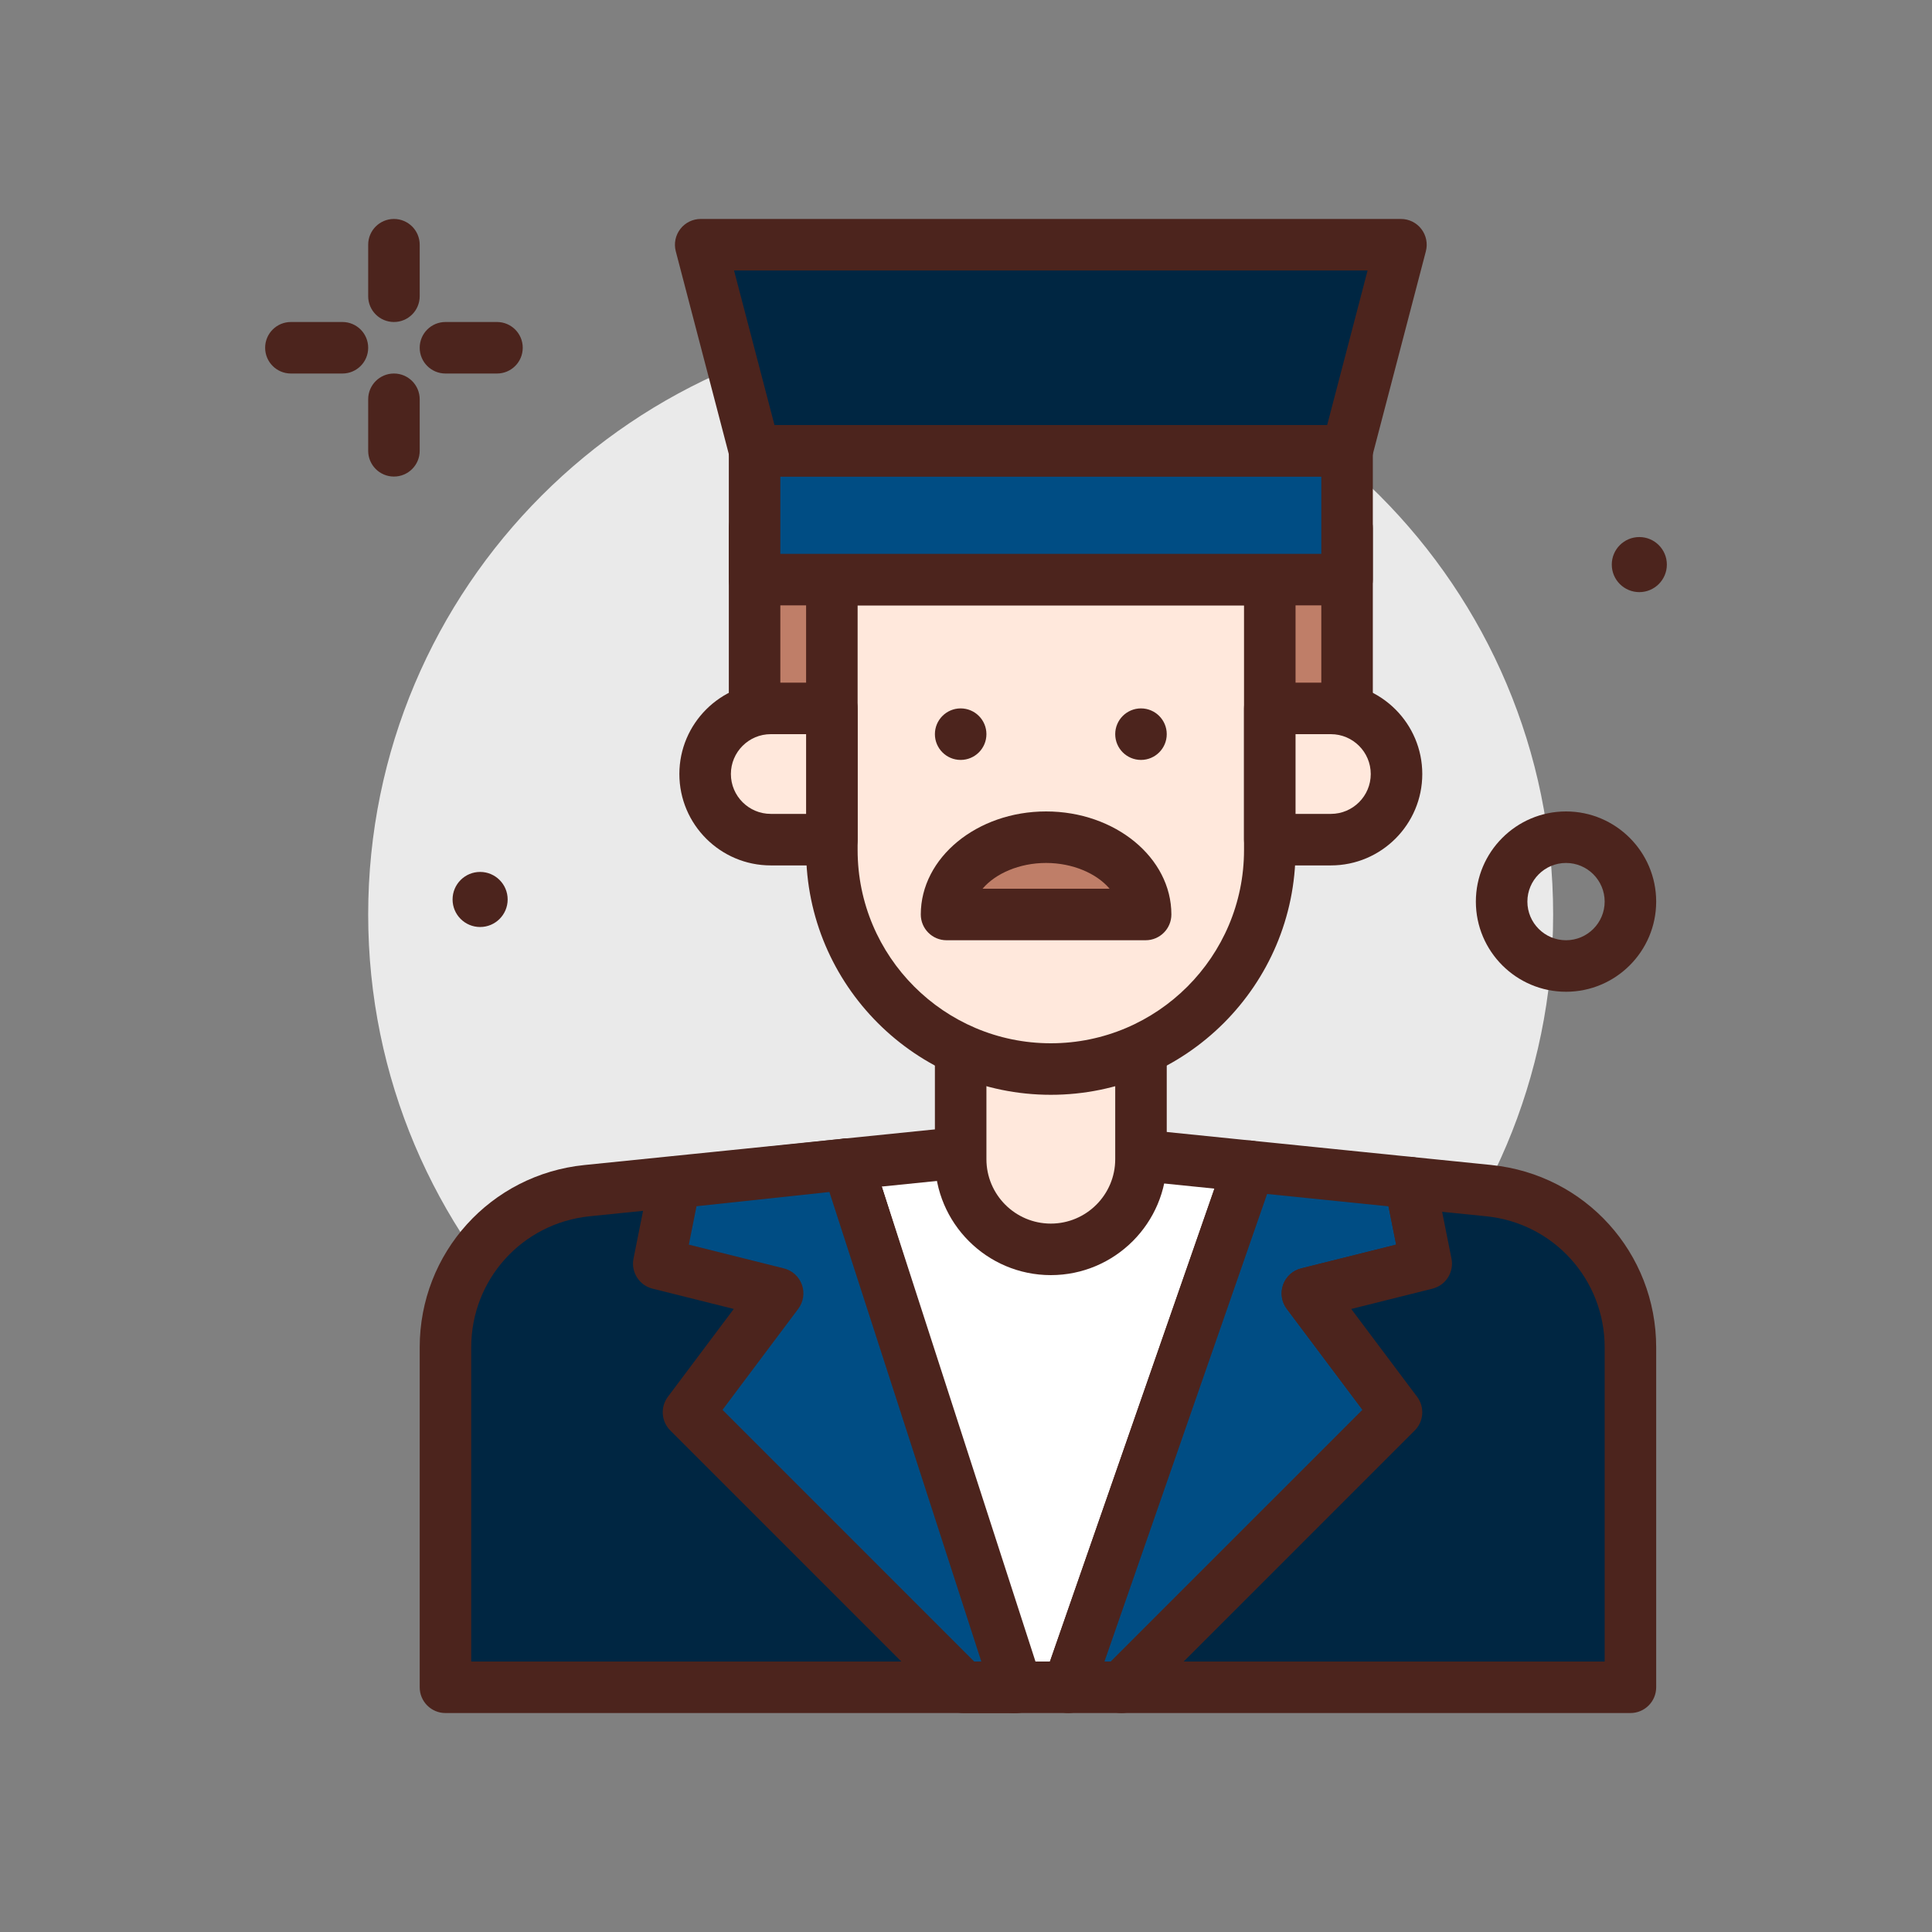 <svg width="352" height="352" viewBox="0 0 352 352" fill="none" xmlns="http://www.w3.org/2000/svg">
<rect x="0" y="0" width="352" height="352" fill="#808080" stroke="none"/>
<path d="M175.027 274.56C234.645 274.56 282.974 226.231 282.974 166.613C282.974 106.996 234.645 58.667 175.027 58.667C115.41 58.667 67.081 106.996 67.081 166.613C67.081 226.231 115.41 274.56 175.027 274.56Z" fill="#EAEAEA"/>
<path d="M137.481 96.213H245.427V143.593H137.481V96.213Z" fill="#BF7E68"/>
<path d="M245.427 148.287H137.481C134.886 148.287 132.787 146.186 132.787 143.594V96.213C132.787 93.621 134.886 91.52 137.481 91.52H245.427C248.022 91.52 250.121 93.621 250.121 96.213V143.594C250.121 146.186 248.022 148.287 245.427 148.287ZM142.174 138.9H240.734V100.907H142.174V138.9Z" fill="#4C241D"/>
<path d="M189.107 208.572L154.401 212.103L184.727 307.413H194.633L227.648 212.493L189.107 208.572Z" fill="white"/>
<path d="M194.63 312.107H184.726C182.682 312.107 180.872 310.784 180.253 308.837L149.93 213.527C149.504 212.18 149.706 210.711 150.48 209.528C151.254 208.348 152.519 207.578 153.927 207.436L188.632 203.904C188.952 203.873 189.265 203.873 189.585 203.904L228.127 207.825C229.552 207.97 230.836 208.761 231.61 209.97C232.38 211.182 232.555 212.68 232.082 214.036L199.063 308.956C198.407 310.842 196.63 312.107 194.63 312.107ZM188.159 302.72H191.294L221.265 216.56L189.109 213.29L160.628 216.187L188.159 302.72Z" fill="#4C241D"/>
<path d="M191.454 227.627C182.382 227.627 175.027 220.272 175.027 211.2V185.387H207.881V211.2C207.881 220.272 200.526 227.627 191.454 227.627Z" fill="#FFE8DC"/>
<path d="M191.454 232.32C179.807 232.32 170.334 222.847 170.334 211.2V185.387C170.334 182.795 172.433 180.693 175.027 180.693H207.881C210.475 180.693 212.574 182.795 212.574 185.387V211.2C212.574 222.847 203.101 232.32 191.454 232.32ZM179.721 190.08V211.2C179.721 217.67 184.982 222.933 191.454 222.933C197.926 222.933 203.187 217.67 203.187 211.2V190.08H179.721Z" fill="#4C241D"/>
<path d="M81.161 245.484V307.413H184.727L154.401 212.103L106.958 216.931C92.306 218.421 81.161 230.757 81.161 245.484Z" fill="#002642"/>
<path d="M184.726 312.107H81.161C78.567 312.107 76.467 310.005 76.467 307.413V245.484C76.467 228.287 89.369 214.003 106.479 212.262L153.926 207.436C156.126 207.205 158.203 208.564 158.876 210.681L189.2 305.991C189.654 307.419 189.397 308.975 188.517 310.185C187.633 311.392 186.225 312.107 184.726 312.107ZM85.854 302.72H178.309L151.084 217.158L107.433 221.597C95.132 222.85 85.854 233.119 85.854 245.482V302.72Z" fill="#4C241D"/>
<path d="M238.194 235.646L259.854 230.231L256.901 215.469L227.648 212.493L194.633 307.413H204.331L254.439 257.306L238.194 235.646Z" fill="#004D84"/>
<path d="M204.329 312.107H194.63C193.108 312.107 191.683 311.371 190.803 310.133C189.923 308.893 189.699 307.305 190.197 305.87L223.216 210.95C223.931 208.899 226.003 207.581 228.125 207.824L257.377 210.801C259.425 211.01 261.098 212.529 261.502 214.547L264.454 229.31C264.945 231.767 263.423 234.177 260.989 234.785L246.19 238.486L258.193 254.489C259.595 256.359 259.408 258.973 257.758 260.624L207.648 310.732C206.767 311.612 205.576 312.107 204.329 312.107ZM201.23 302.72H202.385L248.241 256.866L234.44 238.464C233.496 237.206 233.243 235.557 233.771 234.078C234.298 232.595 235.531 231.476 237.058 231.094L254.369 226.765L252.975 219.788L230.86 217.537L201.23 302.72Z" fill="#4C241D"/>
<path d="M141.684 235.646L120.025 230.231L122.977 215.469L154.401 212.103L185.246 307.413H175.547L125.439 257.306L141.684 235.646Z" fill="#004D84"/>
<path d="M185.244 312.107H175.545C174.299 312.107 173.107 311.612 172.227 310.732L122.122 260.624C120.472 258.972 120.284 256.359 121.686 254.489L133.686 238.484L118.887 234.785C116.453 234.177 114.932 231.767 115.422 229.31L118.374 214.548C118.778 212.538 120.437 211.02 122.476 210.803L153.904 207.437C156.077 207.183 158.181 208.541 158.867 210.657L189.708 305.967C190.172 307.397 189.924 308.96 189.039 310.174C188.155 311.389 186.748 312.107 185.244 312.107ZM177.489 302.72H178.79L151.111 217.177L126.902 219.769L125.505 226.765L142.821 231.093C144.347 231.473 145.58 232.593 146.107 234.076C146.634 235.557 146.382 237.205 145.438 238.462L131.638 256.867L177.489 302.72Z" fill="#4C241D"/>
<path d="M271.258 216.929L256.9 215.469L259.852 230.231L238.193 235.646L254.437 257.306L204.331 307.413H297.055V245.484C297.054 230.757 285.909 218.421 271.258 216.929Z" fill="#002642"/>
<path d="M297.054 312.107H204.329C202.432 312.107 200.717 310.963 199.994 309.21C199.265 307.454 199.669 305.437 201.011 304.095L248.242 256.866L234.441 238.464C233.497 237.206 233.245 235.557 233.773 234.078C234.299 232.595 235.533 231.476 237.059 231.094L254.371 226.765L252.298 216.391C252.005 214.929 252.426 213.416 253.426 212.313C254.426 211.211 255.859 210.633 257.377 210.801L271.736 212.258V212.261C288.845 214.002 301.747 228.284 301.747 245.482V307.413C301.747 310.005 299.648 312.107 297.054 312.107ZM215.659 302.72H292.361V245.484C292.361 233.12 283.084 222.851 270.782 221.598V221.6L262.747 220.783L264.452 229.313C264.942 231.77 263.42 234.18 260.987 234.787L246.188 238.488L258.191 254.491C259.593 256.362 259.405 258.976 257.756 260.627L215.659 302.72Z" fill="#4C241D"/>
<path d="M71.774 58.667C69.18 58.667 67.081 56.565 67.081 53.973V44.587C67.081 41.995 69.18 39.893 71.774 39.893C74.368 39.893 76.467 41.995 76.467 44.587V53.973C76.467 56.565 74.368 58.667 71.774 58.667Z" fill="#4C241D"/>
<path d="M71.774 86.827C69.18 86.827 67.081 84.725 67.081 82.133V72.747C67.081 70.155 69.18 68.053 71.774 68.053C74.368 68.053 76.467 70.155 76.467 72.747V82.133C76.467 84.725 74.368 86.827 71.774 86.827Z" fill="#4C241D"/>
<path d="M62.387 68.053H53.001C50.407 68.053 48.307 65.952 48.307 63.36C48.307 60.768 50.407 58.667 53.001 58.667H62.387C64.982 58.667 67.081 60.768 67.081 63.36C67.081 65.952 64.982 68.053 62.387 68.053Z" fill="#4C241D"/>
<path d="M90.547 68.053H81.161C78.567 68.053 76.467 65.952 76.467 63.36C76.467 60.768 78.567 58.667 81.161 58.667H90.547C93.142 58.667 95.241 60.768 95.241 63.36C95.241 65.952 93.142 68.053 90.547 68.053Z" fill="#4C241D"/>
<path d="M285.321 180.693C276.264 180.693 268.894 173.324 268.894 164.267C268.894 155.21 276.264 147.84 285.321 147.84C294.378 147.84 301.747 155.21 301.747 164.267C301.747 173.324 294.378 180.693 285.321 180.693ZM285.321 157.227C281.438 157.227 278.281 160.384 278.281 164.267C278.281 168.149 281.438 171.307 285.321 171.307C289.203 171.307 292.361 168.149 292.361 164.267C292.361 160.384 289.203 157.227 285.321 157.227Z" fill="#4C241D"/>
<path d="M298.674 107.882C301.445 107.882 303.692 105.636 303.692 102.865C303.692 100.094 301.445 97.848 298.674 97.848C295.903 97.848 293.657 100.094 293.657 102.865C293.657 105.636 295.903 107.882 298.674 107.882Z" fill="#4C241D"/>
<path d="M87.474 168.895C90.245 168.895 92.492 166.649 92.492 163.878C92.492 161.107 90.245 158.861 87.474 158.861C84.704 158.861 82.457 161.107 82.457 163.878C82.457 166.649 84.704 168.895 87.474 168.895Z" fill="#4C241D"/>
<path d="M191.454 194.773C169.421 194.773 151.561 176.913 151.561 154.88V105.6H231.347V154.88C231.347 176.913 213.487 194.773 191.454 194.773Z" fill="#FFE8DC"/>
<path d="M191.454 199.467C166.869 199.467 146.867 179.465 146.867 154.88V105.6C146.867 103.008 148.967 100.907 151.561 100.907H231.347C233.942 100.907 236.041 103.008 236.041 105.6V154.88C236.041 179.465 216.04 199.467 191.454 199.467ZM156.254 110.293V154.88C156.254 174.29 172.044 190.08 191.454 190.08C210.865 190.08 226.654 174.29 226.654 154.88V110.293H156.254Z" fill="#4C241D"/>
<path d="M172.455 166.613C172.455 158.838 180.575 152.533 190.589 152.533C200.604 152.533 208.723 158.838 208.723 166.613H172.455Z" fill="#BF7E68"/>
<path d="M208.724 171.307H172.457C169.862 171.307 167.763 169.205 167.763 166.613C167.763 156.262 178.003 147.84 190.588 147.84C203.178 147.84 213.418 156.262 213.418 166.613C213.418 169.205 211.319 171.307 208.724 171.307ZM179.015 161.92H202.165C199.805 159.138 195.446 157.227 190.588 157.227C185.73 157.227 181.376 159.138 179.015 161.92Z" fill="#4C241D"/>
<path d="M242.482 152.979H231.349V129.067H242.482C249.086 129.067 254.439 134.419 254.439 141.023C254.439 147.626 249.086 152.979 242.482 152.979Z" fill="#FFE8DC"/>
<path d="M242.481 157.674H231.349C228.754 157.674 226.655 155.572 226.655 152.98V129.067C226.655 126.475 228.754 124.373 231.349 124.373H242.481C251.661 124.373 259.132 131.842 259.132 141.022C259.132 150.202 251.661 157.674 242.481 157.674ZM236.041 148.287H242.48C246.486 148.287 249.744 145.029 249.744 141.023C249.744 137.02 246.486 133.761 242.48 133.761H236.041V148.287Z" fill="#4C241D"/>
<path d="M140.427 152.979H151.561V129.067H140.427C133.823 129.067 128.471 134.419 128.471 141.023C128.471 147.626 133.823 152.979 140.427 152.979Z" fill="#FFE8DC"/>
<path d="M151.561 157.674H140.428C131.248 157.674 123.777 150.203 123.777 141.023C123.777 131.843 131.248 124.373 140.428 124.373H151.561C154.155 124.373 156.254 126.475 156.254 129.067V152.98C156.254 155.572 154.155 157.674 151.561 157.674ZM140.428 133.76C136.422 133.76 133.164 137.018 133.164 141.022C133.164 145.028 136.422 148.286 140.428 148.286H146.867V133.76H140.428Z" fill="#4C241D"/>
<path d="M137.481 82.133H245.427V105.6H137.481V82.133Z" fill="#004D84"/>
<path d="M245.427 110.293H137.481C134.886 110.293 132.787 108.192 132.787 105.6V82.133C132.787 79.541 134.886 77.44 137.481 77.44H245.427C248.022 77.44 250.121 79.541 250.121 82.133V105.6C250.121 108.192 248.022 110.293 245.427 110.293ZM142.174 100.907H240.734V86.827H142.174V100.907Z" fill="#4C241D"/>
<path d="M245.427 82.133H137.481L127.666 44.587H255.243L245.427 82.133Z" fill="#002642"/>
<path d="M245.427 86.827H137.481C135.345 86.827 133.48 85.385 132.939 83.321L123.121 45.774C122.755 44.367 123.062 42.87 123.951 41.718C124.836 40.568 126.211 39.893 127.663 39.893H255.245C256.697 39.893 258.072 40.567 258.957 41.718C259.846 42.87 260.154 44.367 259.787 45.774L249.969 83.321C249.43 85.385 247.564 86.827 245.427 86.827ZM141.106 77.44H241.802L249.167 49.28H133.74L141.106 77.44Z" fill="#4C241D"/>
<path d="M207.881 138.453C210.473 138.453 212.574 136.352 212.574 133.76C212.574 131.168 210.473 129.067 207.881 129.067C205.289 129.067 203.187 131.168 203.187 133.76C203.187 136.352 205.289 138.453 207.881 138.453Z" fill="#4C241D"/>
<path d="M175.027 138.453C177.619 138.453 179.721 136.352 179.721 133.76C179.721 131.168 177.619 129.067 175.027 129.067C172.435 129.067 170.334 131.168 170.334 133.76C170.334 136.352 172.435 138.453 175.027 138.453Z" fill="#4C241D"/>
</svg>
